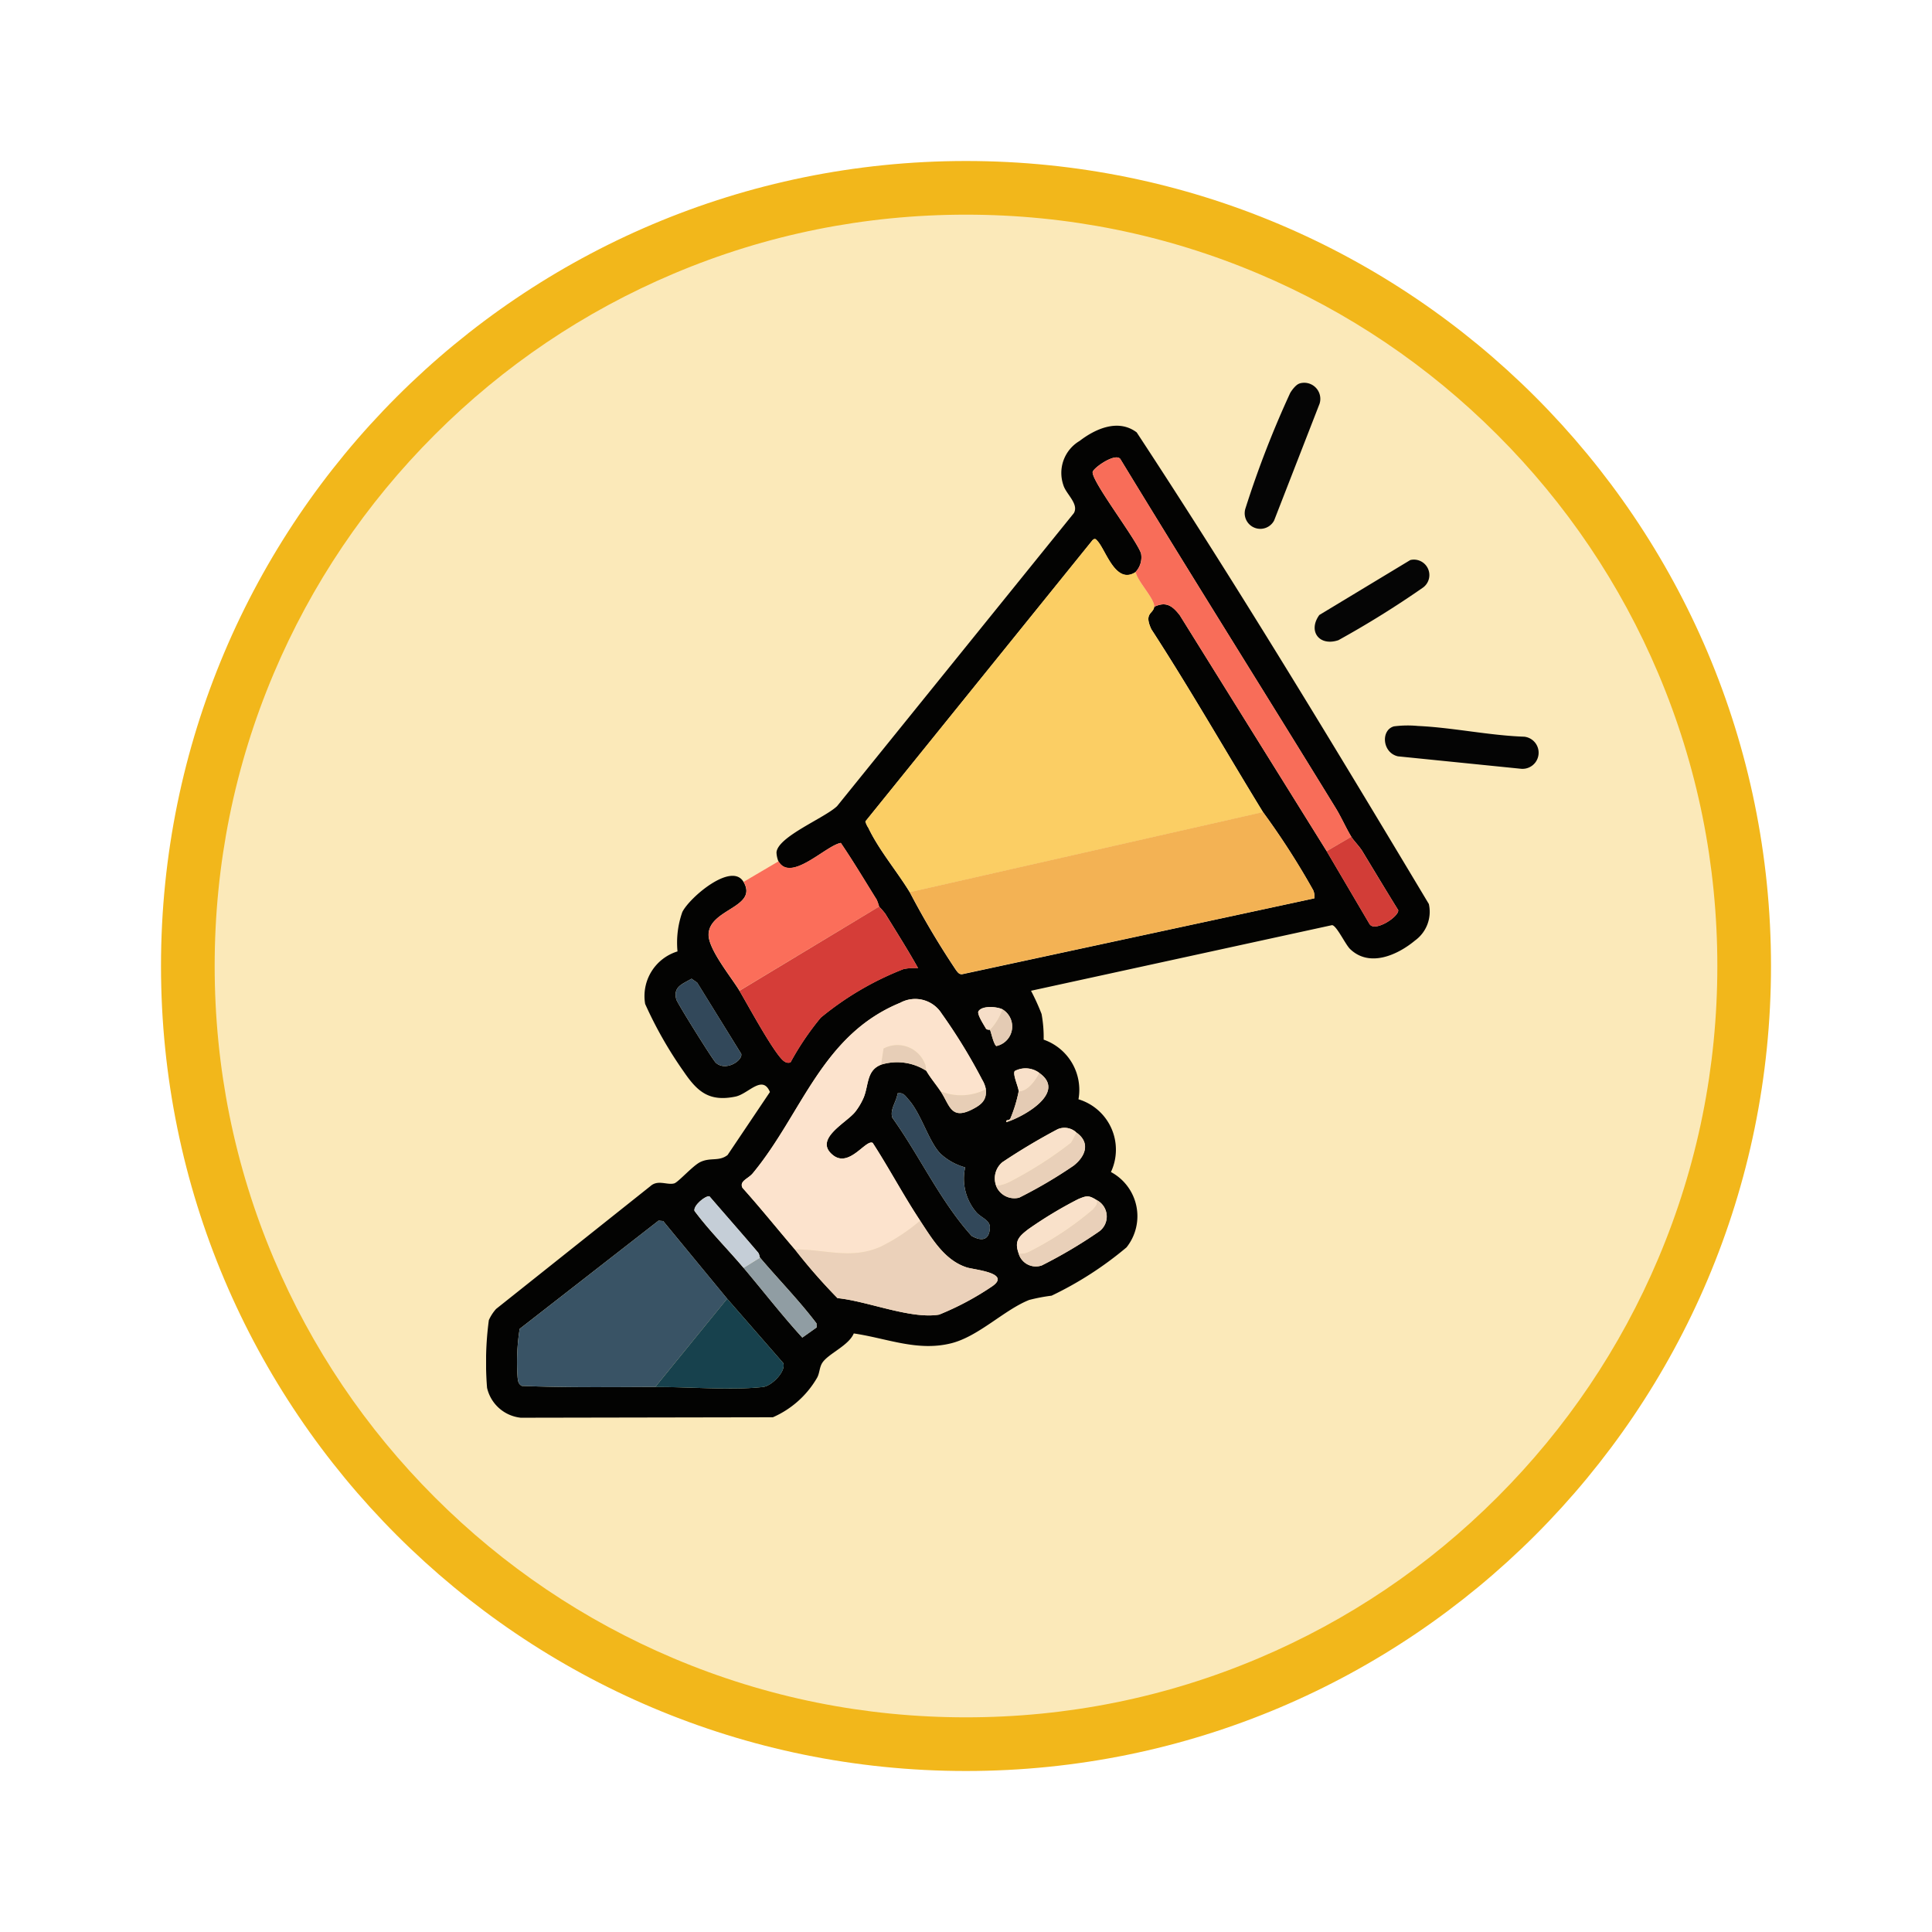 <svg xmlns="http://www.w3.org/2000/svg" xmlns:xlink="http://www.w3.org/1999/xlink" width="108" height="108" viewBox="0 0 108 108">
  <defs>
    <filter id="Path_978624" x="0" y="0" width="108" height="108" filterUnits="userSpaceOnUse">
      <feOffset dy="3" input="SourceAlpha"/>
      <feGaussianBlur stdDeviation="3" result="blur"/>
      <feFlood flood-opacity="0.161"/>
      <feComposite operator="in" in2="blur"/>
      <feComposite in="SourceGraphic"/>
    </filter>
    <clipPath id="clip-path">
      <rect id="Rectangle_405841" data-name="Rectangle 405841" width="58.827" height="57.854" fill="none"/>
    </clipPath>
  </defs>
  <g id="Group_1151336" data-name="Group 1151336" transform="translate(-201 -587)">
    <g id="Group_1145467" data-name="Group 1145467" transform="translate(0 267)">
      <g transform="matrix(1, 0, 0, 1, 201, 320)" filter="url(#Path_978624)">
        <g id="Path_978624-2" data-name="Path 978624" transform="translate(9 6)" fill="#fbe9b9">
          <path d="M 45 88.5 C 39.127 88.5 33.43 87.35 28.068 85.082 C 22.889 82.891 18.236 79.755 14.241 75.759 C 10.245 71.764 7.109 67.111 4.918 61.932 C 2.65 56.57 1.5 50.873 1.5 45 C 1.5 39.127 2.65 33.43 4.918 28.068 C 7.109 22.889 10.245 18.236 14.241 14.241 C 18.236 10.245 22.889 7.109 28.068 4.918 C 33.43 2.65 39.127 1.5 45 1.5 C 50.873 1.5 56.57 2.65 61.932 4.918 C 67.111 7.109 71.764 10.245 75.759 14.241 C 79.755 18.236 82.891 22.889 85.082 28.068 C 87.35 33.43 88.5 39.127 88.5 45 C 88.5 50.873 87.35 56.57 85.082 61.932 C 82.891 67.111 79.755 71.764 75.759 75.759 C 71.764 79.755 67.111 82.891 61.932 85.082 C 56.57 87.35 50.873 88.5 45 88.5 Z" stroke="none"/>
          <path d="M 45 3 C 39.329 3 33.829 4.11 28.653 6.299 C 23.652 8.415 19.16 11.443 15.302 15.302 C 11.443 19.16 8.415 23.652 6.299 28.653 C 4.11 33.829 3 39.329 3 45 C 3 50.671 4.11 56.171 6.299 61.347 C 8.415 66.348 11.443 70.84 15.302 74.698 C 19.16 78.557 23.652 81.585 28.653 83.701 C 33.829 85.89 39.329 87 45 87 C 50.671 87 56.171 85.89 61.347 83.701 C 66.348 81.585 70.84 78.557 74.698 74.698 C 78.557 70.84 81.585 66.348 83.701 61.347 C 85.89 56.171 87 50.671 87 45 C 87 39.329 85.89 33.829 83.701 28.653 C 81.585 23.652 78.557 19.16 74.698 15.302 C 70.84 11.443 66.348 8.415 61.347 6.299 C 56.171 4.11 50.671 3 45 3 M 45 0 C 69.853 0 90 20.147 90 45 C 90 69.853 69.853 90 45 90 C 20.147 90 0 69.853 0 45 C 0 20.147 20.147 0 45 0 Z" stroke="none" fill="#f2b71b"/>
        </g>
      </g>
      <g id="Group_1145582" data-name="Group 1145582" transform="translate(228.173 341.399)">
        <g id="Group_1145581" data-name="Group 1145581" clip-path="url(#clip-path)">
          <path id="Path_979752" data-name="Path 979752" d="M16.344,34.8a1.488,1.488,0,0,1-.111-.508c.073-.884,2.694-1.922,3.387-2.586L32.857,15.326c.293-.517-.437-1.062-.586-1.563a2.078,2.078,0,0,1,.906-2.472c.9-.693,2.17-1.248,3.192-.478C42.027,19.426,47.4,28.329,52.7,37.175a1.983,1.983,0,0,1-.772,2.042c-.986.82-2.554,1.521-3.634.472-.262-.254-.757-1.324-1.007-1.331L30.461,42.026a12.3,12.3,0,0,1,.591,1.3,7.23,7.23,0,0,1,.116,1.433,2.972,2.972,0,0,1,1.946,3.334,2.942,2.942,0,0,1,1.815,4.066,2.8,2.8,0,0,1,.871,4.212,19.678,19.678,0,0,1-4.188,2.7,9.923,9.923,0,0,0-1.253.239c-1.393.553-2.821,2.034-4.351,2.42-1.894.477-3.6-.278-5.454-.548-.29.682-1.381,1.108-1.742,1.616-.18.253-.159.578-.3.845a5.31,5.31,0,0,1-2.48,2.225L1.94,65.894A2.165,2.165,0,0,1,.054,64.223a17.728,17.728,0,0,1,.1-3.785,2.4,2.4,0,0,1,.406-.626l8.626-6.865c.422-.38.938-.04,1.334-.154.221-.064,1.036-.99,1.453-1.191.572-.276,1.043-.018,1.526-.393l2.368-3.523c-.423-1-1.2.107-1.93.257-1.465.3-2.121-.272-2.878-1.381a22.614,22.614,0,0,1-2.168-3.8A2.611,2.611,0,0,1,10.7,39.827a5.129,5.129,0,0,1,.269-2.2c.4-.814,2.759-2.823,3.422-1.685.832,1.428-1.914,1.5-1.956,2.931-.024.83,1.274,2.4,1.726,3.151.415.688,2.03,3.694,2.526,3.959a.355.355,0,0,0,.33.044,15.605,15.605,0,0,1,1.69-2.5,16.923,16.923,0,0,1,4.629-2.716,3.11,3.11,0,0,1,.81-.052c-.577-1.034-1.215-2.035-1.834-3.044a5.142,5.142,0,0,0-.347-.4,2.9,2.9,0,0,0-.132-.379c-.662-1.061-1.3-2.138-2.006-3.173C19,33.9,17.046,35.988,16.344,34.8m19.969-16.18c-1.112.738-1.656-1.186-2.126-1.718-.1-.109-.144-.187-.286-.064l-12.7,15.724a1.239,1.239,0,0,0,.168.363c.6,1.253,1.591,2.411,2.316,3.6a46.888,46.888,0,0,0,2.587,4.355c.091.114.16.231.331.226L46.3,36.861a.87.87,0,0,0-.063-.454,42.5,42.5,0,0,0-2.807-4.366c-2.076-3.386-4.07-6.877-6.242-10.225-.43-.923.109-.853.16-1.251.67-.326,1.031-.041,1.427.467l8.213,13.189,2.4,4.079c.3.465,1.654-.424,1.6-.783-.677-1.091-1.335-2.191-2-3.287-.176-.289-.485-.589-.622-.813-.293-.48-.556-1.086-.87-1.6-4-6.513-8.068-12.986-12.042-19.516-.284-.373-1.544.522-1.549.738-.015.571,2.424,3.726,2.706,4.538a1.2,1.2,0,0,1-.3,1.034M11.486,41.353c-.51.3-1.044.447-.853,1.16.054.2,2.033,3.375,2.206,3.534.556.511,1.517-.121,1.423-.495L11.8,41.572Zm5.776,15.132a31.933,31.933,0,0,0,2.383,2.724c1.64.156,4.1,1.192,5.681.921a15.861,15.861,0,0,0,2.99-1.6c1.024-.737-1.028-.905-1.445-1.038-1.24-.4-1.932-1.591-2.608-2.613-.93-1.4-1.735-2.931-2.653-4.347-.381-.223-1.312,1.42-2.228.677-1.106-.895.78-1.806,1.256-2.423a3.624,3.624,0,0,0,.468-.794c.284-.7.153-1.523.977-1.835a3.018,3.018,0,0,1,2.525.344c.233.4.546.763.8,1.148.509.76.564,1.618,1.759,1.011.512-.26.832-.516.766-1.126A1.606,1.606,0,0,0,27.727,47a31.261,31.261,0,0,0-2.267-3.7,1.746,1.746,0,0,0-2.309-.6c-4.408,1.811-5.487,6.2-8.25,9.537-.253.306-.765.428-.568.811,1.006,1.122,1.951,2.3,2.929,3.443M28.853,43.058c-.325-.151-1.129-.209-1.328.113-.1.157.3.757.409.955.062.108.224.069.231.08.052.082.2.8.355.911a1.116,1.116,0,0,0,.333-2.058m2.066,3.557a1.287,1.287,0,0,0-1.368-.1c-.129.187.219.91.22,1.137a7.92,7.92,0,0,1-.465,1.521c-.07.135-.265.023-.223.2.98-.308,3.393-1.666,1.836-2.753M26.78,51.9a3.319,3.319,0,0,1-1.368-.756c-.661-.657-1.075-2.222-1.791-3.029-.182-.206-.289-.415-.619-.354-.054.459-.452.911-.289,1.369,1.53,2.14,2.673,4.65,4.428,6.6.56.319.995.246,1.021-.464.015-.414-.471-.541-.746-.844A2.889,2.889,0,0,1,26.78,51.9m1.73,1.024a1.1,1.1,0,0,0,1.292.665,25.97,25.97,0,0,0,3.038-1.786c.679-.53.96-1.3.146-1.863a.969.969,0,0,0-1.037-.175,35.067,35.067,0,0,0-3.09,1.844,1.18,1.18,0,0,0-.349,1.315m-14.116,4.59c1.095,1.294,2.14,2.649,3.283,3.9l.8-.568-.006-.225c-.977-1.289-2.118-2.448-3.16-3.678-.027-.032-.028-.189-.111-.287-.894-1.054-1.822-2.1-2.716-3.141-.223-.044-.921.527-.833.822.839,1.123,1.84,2.114,2.741,3.18m15.379-.8a1,1,0,0,0,1.294.663A26.872,26.872,0,0,0,34.241,55.5a1.031,1.031,0,0,0-.108-1.772c-.446-.279-.554-.255-1.032-.056a23.227,23.227,0,0,0-2.792,1.683c-.55.422-.782.673-.537,1.357m-16.3,2.525L9.9,54.9l-.259-.024L1.877,60.925a11.847,11.847,0,0,0-.114,2.737c.025.2.043.348.234.454,2.483.1,4.976.065,7.46.057,1.815-.006,4.308.2,6.027,0,.491-.058,1.309-.887,1.12-1.344Z" transform="translate(0 -8.041)" fill="#030302"/>
          <path id="Path_979753" data-name="Path 979753" d="M63.632,115.469l-7.8,4.7c-.451-.75-1.751-2.322-1.726-3.151.042-1.427,2.788-1.5,1.956-2.931l1.951-1.148c.7,1.192,2.66-.9,3.485-1.027.7,1.034,1.344,2.111,2.007,3.173a2.931,2.931,0,0,1,.132.379" transform="translate(-41.664 -86.19)" fill="#fb6e5a"/>
          <path id="Path_979754" data-name="Path 979754" d="M187.577.04a.9.9,0,0,1,1.13,1.129L186.165,7.7a.873.873,0,0,1-1.6-.683,55.7,55.7,0,0,1,2.5-6.45c.1-.171.327-.468.512-.523" transform="translate(-142.115 0)" fill="#050505"/>
          <path id="Path_979755" data-name="Path 979755" d="M219.062,83.379a6.069,6.069,0,0,1,1.352-.023c1.936.088,3.986.533,5.943.6a.9.9,0,0,1-.2,1.791l-6.865-.694c-.876-.2-.966-1.46-.229-1.673" transform="translate(-168.321 -64.173)" fill="#040404"/>
          <path id="Path_979756" data-name="Path 979756" d="M206.83,43.031a.864.864,0,0,1,.721,1.531,53.638,53.638,0,0,1-4.74,2.949c-1.078.361-1.715-.515-1.065-1.409Z" transform="translate(-155.167 -33.123)" fill="#050505"/>
          <path id="Path_979757" data-name="Path 979757" d="M107.353,39.821c.072.5,1.087,1.525,1.033,1.951-.051.4-.59.328-.16,1.251,2.172,3.347,4.166,6.838,6.242,10.225l-19.74,4.475c-.725-1.185-1.714-2.343-2.316-3.6a1.238,1.238,0,0,1-.167-.363l12.7-15.725c.142-.122.19-.045.286.064.47.532,1.014,2.456,2.126,1.718" transform="translate(-71.039 -29.246)" fill="#fbce64"/>
          <path id="Path_979758" data-name="Path 979758" d="M122.789,104.4a42.506,42.506,0,0,1,2.807,4.366.87.87,0,0,1,.063.454l-19.692,4.237c-.171.006-.24-.111-.331-.226a46.891,46.891,0,0,1-2.587-4.355Z" transform="translate(-79.36 -80.404)" fill="#f3b254"/>
          <path id="Path_979759" data-name="Path 979759" d="M75.805,154.9a3.039,3.039,0,0,1-2.525.115c-.258-.385-.57-.749-.8-1.148-.029-.05,0-.269-.089-.422a1.649,1.649,0,0,0-2.3-.82l-.134.9c-.823.312-.692,1.139-.977,1.835a3.628,3.628,0,0,1-.468.794c-.476.617-2.362,1.528-1.256,2.423.917.742,1.848-.9,2.228-.678.918,1.416,1.723,2.942,2.653,4.347a10.842,10.842,0,0,1-2.176,1.439c-1.667.757-3.1.158-4.825.168-.978-1.145-1.923-2.321-2.929-3.443-.2-.383.314-.506.568-.812,2.763-3.336,3.842-7.727,8.25-9.537a1.746,1.746,0,0,1,2.309.6,31.329,31.329,0,0,1,2.266,3.7,1.609,1.609,0,0,1,.209.536" transform="translate(-47.869 -115.408)" fill="#fce3cd"/>
          <path id="Path_979760" data-name="Path 979760" d="M15.273,213.029c-2.484.009-4.977.041-7.46-.057-.191-.106-.209-.259-.234-.454a11.846,11.846,0,0,1,.114-2.737l7.762-6.049.259.024,3.578,4.339Z" transform="translate(-5.815 -156.897)" fill="#395365"/>
          <path id="Path_979761" data-name="Path 979761" d="M161.938,39.365l-1.377.8-8.213-13.189c-.4-.508-.757-.793-1.427-.467.054-.426-.961-1.449-1.033-1.951a1.2,1.2,0,0,0,.3-1.034c-.283-.812-2.721-3.967-2.706-4.538.005-.217,1.266-1.111,1.549-.738,3.974,6.53,8.041,13,12.042,19.516.314.511.577,1.117.87,1.6" transform="translate(-113.574 -13.987)" fill="#f86d59"/>
          <path id="Path_979762" data-name="Path 979762" d="M69.416,127.367a5.1,5.1,0,0,1,.347.4c.619,1.009,1.257,2.011,1.834,3.044a3.123,3.123,0,0,0-.81.052,16.928,16.928,0,0,0-4.629,2.716,15.6,15.6,0,0,0-1.69,2.5.353.353,0,0,1-.33-.044c-.5-.264-2.111-3.27-2.526-3.959Z" transform="translate(-47.448 -98.087)" fill="#d53d38"/>
          <path id="Path_979763" data-name="Path 979763" d="M75.092,205.349c1.723-.01,3.157.589,4.825-.168a10.827,10.827,0,0,0,2.176-1.439c.676,1.022,1.368,2.217,2.608,2.614.417.133,2.469.3,1.445,1.038a15.862,15.862,0,0,1-2.991,1.6c-1.581.271-4.041-.765-5.681-.921a31.9,31.9,0,0,1-2.383-2.724" transform="translate(-57.83 -156.905)" fill="#ebd1ba"/>
          <path id="Path_979764" data-name="Path 979764" d="M41.144,227.645l4.017-4.934,3.131,3.592c.189.458-.629,1.286-1.12,1.344-1.719.2-4.212-.008-6.027,0" transform="translate(-31.686 -171.513)" fill="#17414d"/>
          <path id="Path_979765" data-name="Path 979765" d="M102.742,176.9a2.889,2.889,0,0,0,.637,2.518c.276.3.761.429.746.844-.026.71-.461.782-1.021.464-1.754-1.946-2.9-4.456-4.428-6.6-.163-.458.235-.91.289-1.369.33-.062.437.148.619.354.715.807,1.129,2.372,1.79,3.029a3.317,3.317,0,0,0,1.368.756" transform="translate(-75.962 -133.038)" fill="#32485a"/>
          <path id="Path_979766" data-name="Path 979766" d="M205.77,110.395c.137.224.445.524.622.813.668,1.1,1.327,2.2,2,3.287.056.359-1.3,1.247-1.6.783l-2.4-4.079Z" transform="translate(-157.406 -85.017)" fill="#d23d37"/>
          <path id="Path_979767" data-name="Path 979767" d="M46.975,144.908l.319.22,2.457,3.98c.094.373-.867,1.006-1.423.495-.172-.159-2.152-3.332-2.206-3.534-.191-.713.343-.863.853-1.16" transform="translate(-35.489 -111.596)" fill="#32485a"/>
          <path id="Path_979768" data-name="Path 979768" d="M63.529,212.727c1.042,1.23,2.183,2.389,3.16,3.678l.006.225-.8.568c-1.143-1.248-2.188-2.6-3.283-3.9Z" transform="translate(-48.218 -163.824)" fill="#909da3"/>
          <path id="Path_979769" data-name="Path 979769" d="M124.017,185.261a2.293,2.293,0,0,0,.9-.3,21.917,21.917,0,0,0,3.281-2.113,4.534,4.534,0,0,0,.291-.569c.814.567.533,1.332-.146,1.863a25.973,25.973,0,0,1-3.038,1.786,1.1,1.1,0,0,1-1.292-.665" transform="translate(-95.507 -140.374)" fill="#e9d0b9"/>
          <path id="Path_979770" data-name="Path 979770" d="M129.508,201.734a1.086,1.086,0,0,0,.619-.126,17.781,17.781,0,0,0,3.517-2.337c.137-.171.27-.258.225-.521a1.031,1.031,0,0,1,.108,1.772A26.89,26.89,0,0,1,130.8,202.4a1,1,0,0,1-1.294-.663" transform="translate(-99.736 -153.061)" fill="#e9d0b9"/>
          <path id="Path_979771" data-name="Path 979771" d="M128.247,181.441a4.532,4.532,0,0,1-.291.569,21.879,21.879,0,0,1-3.281,2.113,2.294,2.294,0,0,1-.9.3,1.18,1.18,0,0,1,.349-1.315,35.04,35.04,0,0,1,3.09-1.844.969.969,0,0,1,1.037.175" transform="translate(-95.262 -139.538)" fill="#f9e1ca"/>
          <path id="Path_979772" data-name="Path 979772" d="M54.32,201.236l-.918.574c-.9-1.065-1.9-2.057-2.741-3.18-.089-.3.61-.866.833-.822.894,1.04,1.823,2.087,2.716,3.141.083.1.083.255.111.287" transform="translate(-39.008 -152.334)" fill="#c5ced7"/>
          <path id="Path_979773" data-name="Path 979773" d="M133.543,198.055c.045.262-.088.35-.225.521a17.783,17.783,0,0,1-3.517,2.337,1.086,1.086,0,0,1-.619.126c-.245-.684-.013-.935.537-1.357A23.2,23.2,0,0,1,132.51,198c.479-.2.587-.223,1.033.056" transform="translate(-99.41 -152.365)" fill="#f9e1ca"/>
          <path id="Path_979774" data-name="Path 979774" d="M128.332,167.8c1.558,1.087-.856,2.445-1.836,2.753-.042-.176.153-.064.223-.2a7.9,7.9,0,0,0,.465-1.521c.513-.009.937-.62,1.148-1.033" transform="translate(-97.412 -129.226)" fill="#e4cbb4"/>
          <path id="Path_979775" data-name="Path 979775" d="M98.585,162.593a3.018,3.018,0,0,0-2.525-.344l.134-.9a1.65,1.65,0,0,1,2.3.82c.086.153.06.372.089.422" transform="translate(-73.977 -124.133)" fill="#e7ceb7"/>
          <path id="Path_979776" data-name="Path 979776" d="M113.063,171.794c.066.61-.254.867-.766,1.126-1.195.606-1.25-.252-1.759-1.012a3.039,3.039,0,0,0,2.525-.115" transform="translate(-85.127 -132.301)" fill="#e7ceb6"/>
          <path id="Path_979777" data-name="Path 979777" d="M123.208,152.326a1.116,1.116,0,0,1-.333,2.058c-.16-.111-.3-.829-.355-.91a3.1,3.1,0,0,0,.688-1.148" transform="translate(-94.355 -117.309)" fill="#e4cbb4"/>
          <path id="Path_979778" data-name="Path 979778" d="M129.822,166.965c-.211.413-.634,1.024-1.148,1.033,0-.227-.35-.95-.22-1.137a1.287,1.287,0,0,1,1.368.1" transform="translate(-98.902 -128.39)" fill="#f8e0c9"/>
          <path id="Path_979779" data-name="Path 979779" d="M121.013,151.918a3.1,3.1,0,0,1-.689,1.148c-.007-.01-.169.028-.231-.08-.113-.2-.506-.8-.409-.955.2-.322,1-.264,1.328-.113" transform="translate(-92.159 -116.901)" fill="#f6dec8"/>
        </g>
      </g>
    </g>
  </g>
</svg>
